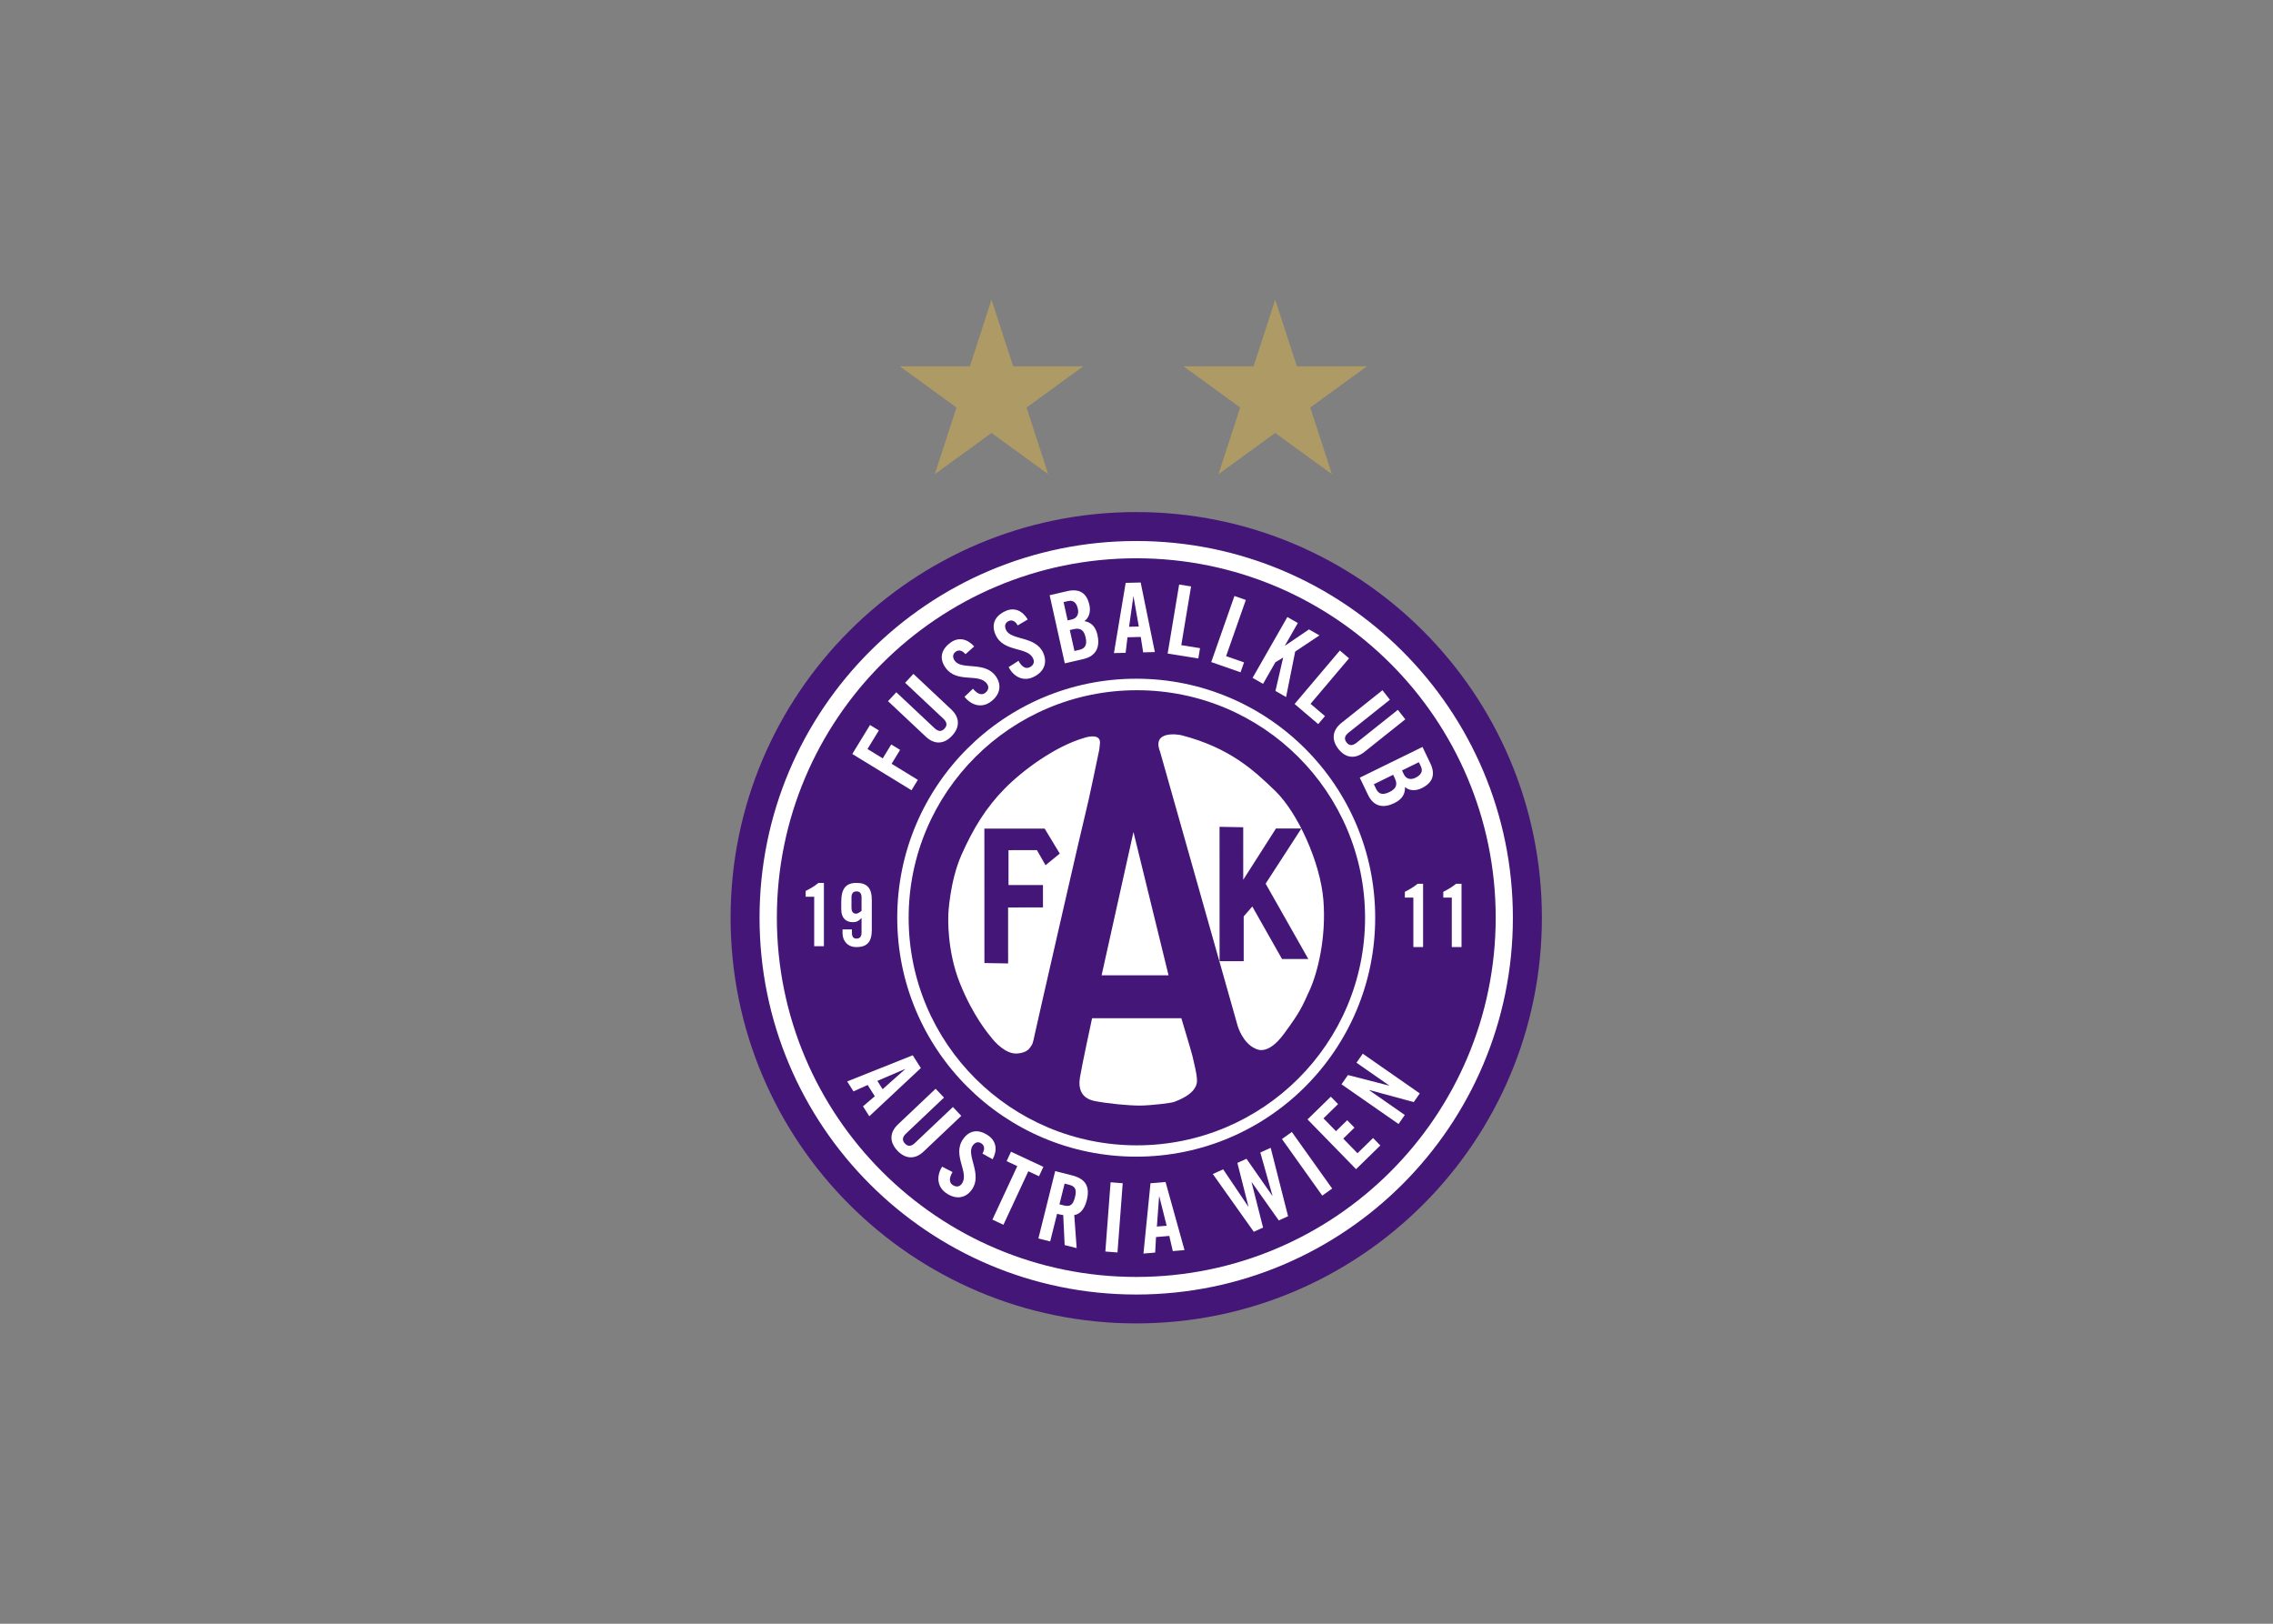 <svg clip-rule="evenodd" fill-rule="evenodd" stroke-linejoin="round" stroke-miterlimit="2" viewBox="0 0 560 400" xmlns="http://www.w3.org/2000/svg"><rect x="0" y="0" width="560" height="400" fill="#808080" stroke="none"/><g transform="matrix(.808 0 0 .808 173.633 69.644)"><g fill-rule="nonzero"><path d="m194.148 192.77c0 35.886-30.457 65.109-62.706 65.109-32.247 0-61.442-29.224-61.442-65.109 0-35.886 29.195-64.846 61.443-64.846s62.705 28.959 62.705 64.846z" fill="#fff"/><g fill="#441678"><path d="m85.255 166.444.016 40.973 7.224.127-.008-17.071 10.637-.005-.002-6.83-10.506.007-.004-10.638 8.667-.004 2.629 4.595 4.333-3.548-4.601-7.613z"/><path d="m171.018 183.218 10.894-16.814-7.749.003-9.976 15.631-.007-16.019-7.219-.131.014 40.974 7.355-.004-.005-13.658 2.624-3.021 9.067 16.019 8.014-.004z"/></g><g fill="#441678"><path d="m131.542 124.112c-38.429 0-69.583 31.138-69.583 69.548s31.154 69.548 69.583 69.548c38.43 0 69.583-31.138 69.583-69.548s-31.153-69.548-69.583-69.548zm-.823 43.357 10.698 43.698h-20.417zm-30.125 61.812s-.5 2.719-.938 3.219-.906 2.281-4.469 2.5-6.906-3.719-7.719-4.75-5.625-6.563-9.688-16.719-3.5-20.313-3.531-20.531.438-10.438 4-18.5 7.563-14.563 13.25-20.313 15.375-12.813 24.063-15.375c0 0 4.953-1.775 4.953 1.375 0 .141-.245 2.745-.349 2.771 0 0-3.292 15.917-4 18.458s-13.354 58.021-13.354 58.021zm42.448 20.51c-.792.292-7.021 1.084-10.479 1.084s-9.875-.624-13.708-1.396-5.062-3.48-4.458-7.188 3.698-18.041 3.698-18.041h27.219s2.94 9.719 3.375 11.469c.438 1.761 1.312 5.614 1.333 6.531s1.171 4.536-6.98 7.541zm33.563-20.791c-5.021 6.813-8.292 4.688-8.771 4.479-3.664-1.597-5.229-6.458-5.334-6.854-.15-.57-23.667-83.625-23.667-83.625-2.604-6.563 5.479-5.313 6.667-5 14.44 3.8 21.75 10.438 28.5 17s13.688 21.625 14.625 33.188-1.812 22.271-4.146 27.417-2.853 6.583-7.874 13.395z"/><path d="m131.562 69.925c-68.311 0-123.687 55.375-123.687 123.683s55.376 123.682 123.687 123.682 123.688-55.374 123.688-123.682c-.001-68.308-55.378-123.683-123.688-123.683zm-65.033 125.575c0-36.778 27.541-66.686 64.427-66.686 36.887 0 65.487 30.408 65.487 67.186s-28.014 63.212-64.901 63.212-65.013-26.934-65.013-63.712z"/></g><g fill="#fff"><path d="m131.556 120.734c-40.243 0-72.868 32.62-72.868 72.86 0 40.238 32.625 72.858 72.868 72.858 40.244 0 72.866-32.62 72.866-72.858 0-40.24-32.622-72.86-72.866-72.86zm.194 142.266c-38.43 0-69.584-31.062-69.584-69.378s31.154-69.378 69.584-69.378 69.583 31.062 69.583 69.378-31.153 69.378-69.583 69.378z"/><path d="m131.555 78.75c-63.431 0-114.852 51.428-114.852 114.867s51.421 114.867 114.852 114.867c63.43 0 114.851-51.428 114.851-114.867s-51.421-114.867-114.851-114.867zm.021 224.375c-60.525 0-109.592-49.05-109.592-109.555s49.067-109.554 109.592-109.554 109.591 49.05 109.591 109.555-49.065 109.554-109.591 109.554z"/></g><g fill="#fff"><path d="m30.77 185.439v1.767h2.592v15.08h2.964v-19.3h-1.667c-1.086.925-2.434 1.716-3.889 2.453z"/><path d="m46.271 182.986c-3.279 0-4.656 1.796-4.656 5.802v2.269c0 2.794 1.586 3.901 3.492 3.901 1.323 0 1.851-.422 2.698-1.267v4.456c0 1.238-.555 1.818-1.534 1.818s-1.401-.58-1.401-1.818v-.977h-2.86v1.16c0 2.426 1.669 4.273 4.261 4.221 3.281 0 4.658-1.637 4.658-5.221v-9.123c.001-3.587-1.377-5.221-4.658-5.221zm1.535 8.517c-.396.315-1.111.869-1.692.869-.821 0-1.377-.58-1.377-1.818v-3.164c0-1.237.556-1.819 1.535-1.819s1.534.582 1.534 1.819z"/><path d="m213.469 185.704v1.768h2.59v15.08h2.966v-19.301h-1.67c-1.084.922-2.431 1.713-3.886 2.453z"/><path d="m229.08 183.251c-1.088.922-2.439 1.713-3.895 2.453v1.768h2.596v15.08h2.966v-19.301z"/></g></g><g fill="#fff"><g fill-rule="nonzero"><path d="m64.968 151.575-8.001-4.902 2.592-4.237-2.702-1.655-2.589 4.239-4.65-2.85 3.463-5.667-2.701-1.653-5.399 8.832 18.054 11.057z"/><path d="m75.4 138.124c2.405-2.583 2.418-5.524-.234-8.015l-11.546-10.847-2.527 2.714 11.654 10.947c1.133 1.065 1.261 2.047.344 3.031-.917.985-1.901.923-3.034-.142l-11.654-10.947-2.526 2.713 11.546 10.847c2.653 2.491 5.573 2.281 7.977-.301z"/><path d="m86.057 122.289c.726 1.034.409 2.089-.637 2.835-.972.693-2.285.331-3.639-1.337l-2.583 2.455c1.945 2.509 5.104 3.576 7.9 1.582 2.821-2.012 3.652-4.985 1.643-7.846-3.309-4.71-10.433-1.759-12.51-4.715-.759-1.081-.663-2.088.309-2.781.681-.486 1.788-.626 2.956.778l2.65-2.359c-1.99-2.261-4.681-2.975-7.138-1.224-2.966 2.116-3.571 4.892-1.629 7.656 3.495 4.975 10.264 1.519 12.678 4.956z"/><path d="m100.138 114.625c.515 1.155.003 2.132-1.163 2.664-1.086.494-2.304-.115-3.313-2.014l-2.999 1.915c1.429 2.841 4.32 4.497 7.441 3.076 3.148-1.435 4.529-4.197 3.105-7.396-2.345-5.267-9.889-3.737-11.361-7.042-.538-1.21-.253-2.181.833-2.676.759-.346 1.87-.27 2.748 1.335l3.046-1.809c-1.518-2.605-4.02-3.825-6.761-2.576-3.31 1.509-4.432 4.121-3.056 7.211 2.476 5.563 9.768 3.47 11.48 7.312z"/><path d="m115.757 103.17c1.587-1.094 1.925-3.139 1.528-4.922-.786-3.539-2.933-5.099-6.789-4.205l-5.336 1.237 4.618 20.77 5.683-1.317c4.09-.947 5.051-3.892 4.29-7.316-.594-2.675-1.987-3.865-3.994-4.247zm-6.348-5.789 1.363-.316c1.595-.37 2.573.462 3.001 2.39.384 1.726-.455 2.889-1.818 3.205l-1.305.302zm4.82 14.553-1.507.35-1.421-6.387 1.16-.268c2.147-.498 3.195.379 3.668 2.507.468 2.099.015 3.355-1.9 3.798z"/><path d="m132.916 91.402-4.575.115-3.577 21.411 3.565-.09.57-4.739 4.04-.103.736 4.706 3.566-.09zm-3.537 13.495 1.294-9.187.059-.001 1.617 9.113z"/><path d="m148.281 92.599-3.635-.586-3.507 21.051 9.349 1.503.524-3.148-5.713-.919z"/><path d="m164.429 115.758-5.464-1.899 6.014-17.135-3.473-1.208-7.073 20.151 8.938 3.106z"/><path d="m173.99 115.725 2.307-1.408.052.03-2.335 10.117 3.242 1.856 2.767-13.859 7.4-4.935-3.193-1.825-7.266 4.942-.052-.03 3.922-6.857-3.191-1.827-10.604 18.543 3.191 1.827z"/><path d="m187.048 134.577 2.065-2.439-4.402-3.752 11.732-13.862-2.8-2.386-13.795 16.3z"/><path d="m193.203 142.158c2.167 2.754 5.06 3.183 7.926.9l12.477-9.942-2.275-2.895-12.594 10.035c-1.226.976-2.212.964-3.037-.086-.825-1.051-.611-2.02.613-2.995l12.596-10.035-2.276-2.894-12.479 9.942c-2.867 2.283-3.115 5.215-.951 7.97z"/><path d="m221.213 146.471-2.367-4.935-19.126 9.37 2.522 5.256c1.813 3.782 4.878 4.035 8.029 2.491 2.465-1.207 3.313-2.848 3.244-4.901 1.408 1.298 3.464 1.151 5.105.347 3.259-1.597 4.302-4.06 2.593-7.628zm-12.429 8.804c-1.935.948-3.249.797-4.099-.973l-.668-1.395 5.88-2.88.515 1.072c.951 1.985.331 3.216-1.628 4.176zm7.898-4.333c-1.59.779-2.898.228-3.504-1.032l-.578-1.207 5.14-2.518.605 1.261c.706 1.475.112 2.626-1.663 3.496z"/><path d="m63.411 235.542-19.986 7.979 1.929 3.033 4.309-1.957 2.185 3.438-3.602 3.068 1.928 3.033 15.711-14.701zm-9.182 10.342-1.607-2.529 8.451-3.631.031.051z"/><path d="m75.66 251.312-11.586 10.98c-1.126 1.068-2.111 1.135-3.038.156s-.806-1.959.32-3.027l11.586-10.98-2.554-2.695-11.479 10.879c-2.636 2.498-2.599 5.434-.169 8 2.429 2.566 5.357 2.762 7.994.264l11.479-10.879z"/><path d="m87.771 267.247c1.458-2.629 1.229-5.414-1.237-7.166-2.979-2.113-5.789-1.773-7.735.977-3.504 4.949 2.006 10.225-.415 13.645-.727 1.027-1.824 1.074-2.875.33-.976-.693-1.075-2.057.038-3.889l-3.168-1.639c-1.706 2.67-1.652 6.012 1.156 8.006 2.832 2.01 5.903 1.818 7.917-1.027 3.318-4.686-1.837-10.463.245-13.404.761-1.076 1.739-1.316 2.715-.623.684.484 1.185 1.486.258 3.057z"/><path d="m103.248 269.558-9.873-4.614-1.334 2.869 3.253 1.522-7.587 16.312 3.362 1.573 7.59-16.315 3.254 1.522z"/><path d="m111.895 272.13-5.05-1.27-5.118 20.537 3.599.904 2.098-8.418c.639.16 1.4.322 1.878.381l.435 9.146 3.657.92-.73-10.068c1.354-.234 2.993-1.242 3.816-4.541 1.09-4.378-.551-6.575-4.585-7.591zm.985 6.687c-.61 2.445-1.512 2.975-3.457 2.484l-1.276-.32 1.573-6.314 1.277.322c1.944.489 2.493 1.381 1.883 3.828z"/><path d="m122.146 295.374 3.699.287 1.594-21.111-3.697-.285z"/><path d="m135.91 274.562-2.146 21.434 3.576-.301.253-4.73 4.053-.342 1.06 4.621 3.576-.303-5.781-20.766zm1.948 13.199.68-9.182.059-.006 2.242 8.938z"/><path d="m169.396 265.185 3.704 13.144-.055.025-7.869-11.257-2.777 1.257 3.375 13.292-.054.025-7.65-11.356-3.158 1.432 12.49 17.604 2.83-1.284-3.498-13.781.055-.025 8.237 11.636 2.833-1.281-5.303-20.861z"/></g><path d="m173.083 266.613h21.192v3.707h-21.192z" transform="matrix(-.58 -.814 .814 -.58 71.649 573.854)"/><path d="m199.025 265.403-4.343-4.453 3.421-3.342-2.213-2.267-3.423 3.34-3.811-3.907 4.446-4.345-2.211-2.268-7.101 6.932 14.798 15.17 7.399-7.225-2.214-2.269z" fill-rule="nonzero"/><path d="m198.72 237.812 9.946 6.923-.033.051-12.521-3.219-1.964 2.825 17.391 12.105 1.908-2.75-10.861-7.56.035-.051 13.555 3.681 1.841-2.65-17.388-12.105z" fill-rule="nonzero"/></g><g fill="#ae9a64" fill-rule="nonzero"><path d="m87.436 5.177 6.6 20.314h21.359l-17.279 12.555 6.599 20.316-17.279-12.554-17.283 12.554 6.603-20.316-17.279-12.555h21.357z"/><path d="m173.938 5.177 6.602 20.314h21.359l-17.279 12.555 6.602 20.316-17.284-12.554-17.281 12.554 6.602-20.316-17.28-12.555h21.358z"/></g></g></svg>